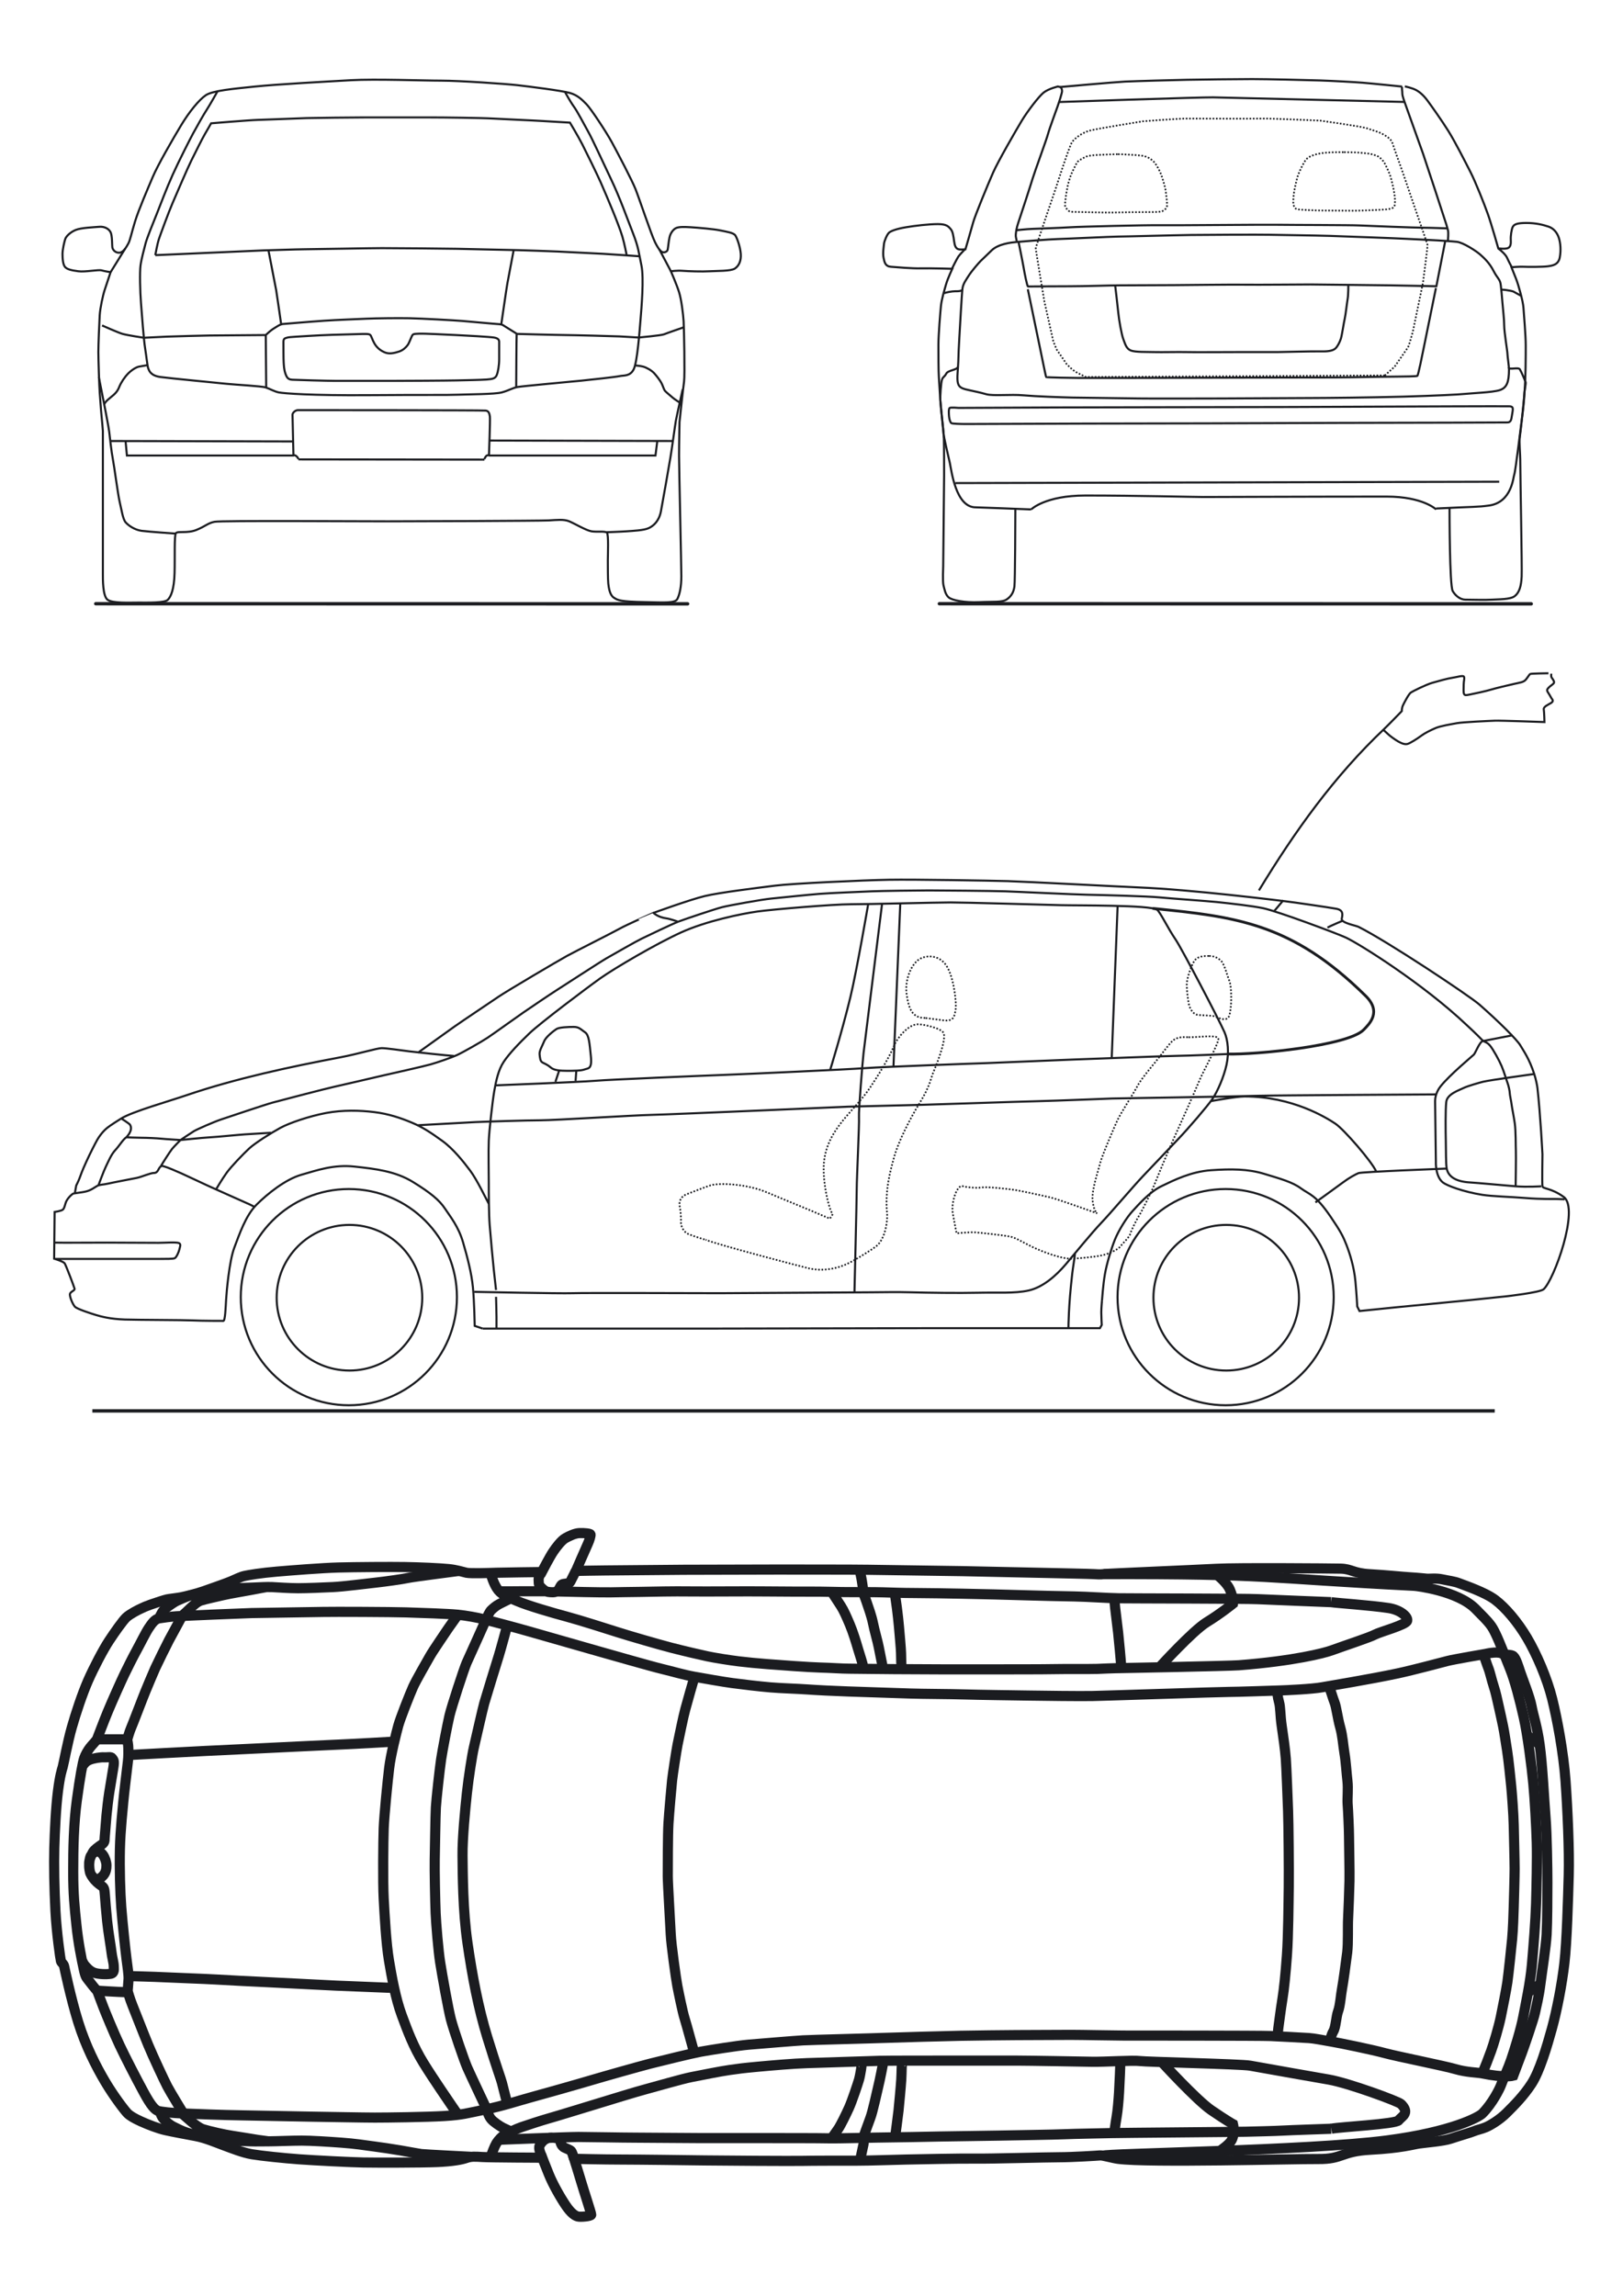 <?xml version="1.0" encoding="UTF-8" standalone="no"?>
<!-- Created with Inkscape (http://www.inkscape.org/) -->

<svg
   xmlns:dc="http://purl.org/dc/elements/1.1/"
   xmlns:cc="http://creativecommons.org/ns#"
   xmlns:rdf="http://www.w3.org/1999/02/22-rdf-syntax-ns#"
   xmlns:svg="http://www.w3.org/2000/svg"
   xmlns="http://www.w3.org/2000/svg"
   xmlns:sodipodi="http://sodipodi.sourceforge.net/DTD/sodipodi-0.dtd"
   xmlns:inkscape="http://www.inkscape.org/namespaces/inkscape"
   version="1.0"
   width="744.094"
   height="1052.362"
   viewBox="0 0 210 297"
   id="svg2"
   xml:space="preserve"
   sodipodi:version="0.32"
   inkscape:version="0.92.3 (2405546, 2018-03-11)"
   sodipodi:docname="11954377241335559206molumen_Skoda_Fabia_combi_1.svg"><sodipodi:namedview
   inkscape:window-height="1689"
   inkscape:window-width="3106"
   inkscape:pageshadow="2"
   inkscape:pageopacity="0.0"
   guidetolerance="10.0"
   gridtolerance="10.0"
   objecttolerance="10.0"
   borderopacity="1.0"
   bordercolor="#666666"
   pagecolor="#ffffff"
   id="base"
   inkscape:zoom="2"
   inkscape:cx="462.87363"
   inkscape:cy="139.23486"
   inkscape:window-x="94"
   inkscape:window-y="55"
   inkscape:current-layer="svg2"
   showgrid="false"
   inkscape:window-maximized="1" />
 <defs
   id="defs4">
  <style
   type="text/css"
   id="style6" />
 
   
   
   
  
    
    
   
     
     
     
     
     
     
    
     
     
     
     
    
    
    
    
    
    
    
   
    
    
    
    
   
  
  
  
 </defs>
 <path
   d="M 82.64,43.665 C 82.64,43.665 85.559,43.396 85.91,43.251 C 86.264,43.103 88.483,42.339 88.483,42.339 M 82.14,47.276 C 82.14,47.276 82.758,47.305 83.199,47.423 C 83.638,47.541 84.283,47.894 84.636,48.274 C 84.989,48.656 85.401,49.213 85.576,49.537 C 85.751,49.859 85.897,50.387 86.044,50.564 C 86.192,50.74 86.779,51.21 87.044,51.445 C 87.308,51.679 87.924,52.06 87.924,52.06 M 20.092,33.009 C 20.092,33.009 20.356,31.541 20.561,30.925 C 20.767,30.309 21.852,27.373 22.322,26.285 C 22.792,25.201 24.26,21.765 24.758,20.768 C 25.258,19.77 26.138,17.979 26.52,17.332 C 26.902,16.687 27.312,15.953 27.312,15.953 C 27.312,15.953 32.215,15.542 33.329,15.512 C 34.445,15.483 38.613,15.308 39.669,15.277 C 40.726,15.248 45.833,15.19 47.125,15.19 C 48.416,15.19 54.052,15.19 55.695,15.19 C 57.339,15.19 62.3,15.248 63.797,15.337 C 65.293,15.425 68.874,15.571 70.283,15.66 C 71.693,15.747 73.747,15.865 73.747,15.865 C 73.747,15.865 74.774,17.567 75.333,18.654 C 75.889,19.741 77.239,22.5 77.709,23.556 C 78.179,24.613 78.854,26.228 79.265,27.226 C 79.675,28.224 80.264,29.721 80.527,30.602 C 80.79,31.482 81.085,33.009 81.085,33.009 M 20.092,33.009 C 21.03,32.98 33.799,32.393 34.122,32.393 C 34.445,32.393 38.495,32.245 39.464,32.245 C 40.433,32.245 47.887,32.099 49.415,32.099 C 50.94,32.099 58.102,32.158 59.159,32.187 C 60.216,32.217 66.76,32.363 67.113,32.363 C 67.466,32.363 71.458,32.511 72.162,32.54 C 72.867,32.57 76.916,32.774 78.031,32.833 C 79.147,32.892 82.758,33.155 82.758,33.155 M 64.854,41.993 C 64.854,41.993 65.557,37.149 65.646,36.679 C 65.734,36.21 66.468,32.334 66.468,32.334 M 66.849,43.195 C 66.849,43.195 72.309,43.343 73.13,43.343 C 73.952,43.343 79.588,43.49 80.146,43.52 C 80.703,43.548 82.64,43.665 82.64,43.665 M 66.79,50.132 C 66.79,50.132 66.82,43.665 66.849,43.166 C 66.849,43.166 65.264,42.169 65.059,42.05 C 64.854,41.933 64.56,41.933 63.797,41.874 C 63.034,41.816 60.891,41.61 59.834,41.523 C 58.778,41.435 54.433,41.198 53.024,41.17 C 51.615,41.141 48.68,41.17 47.448,41.228 C 46.215,41.288 43.632,41.375 41.901,41.494 C 40.168,41.61 36.382,41.933 36.382,41.933 M 34.738,32.393 C 34.738,32.393 35.678,37.265 35.737,37.559 C 35.795,37.853 36.382,41.963 36.382,41.963 C 36.147,42.021 35.619,42.373 35.295,42.579 C 34.973,42.785 34.386,43.343 34.386,43.343 C 34.386,43.343 27.694,43.401 27.107,43.401 C 26.52,43.401 22.351,43.52 21.618,43.548 C 20.884,43.578 18.595,43.694 18.595,43.694 M 34.445,50.22 C 34.445,50.22 34.386,43.636 34.386,43.225 M 42.985,43.313 C 42.164,43.343 40.696,43.401 39.904,43.459 C 39.112,43.52 37.526,43.578 37.204,43.665 C 36.881,43.754 36.675,43.783 36.675,44.223 C 36.675,44.663 36.675,46.542 36.705,46.894 C 36.734,47.248 36.734,47.775 36.939,48.361 C 37.145,48.949 37.35,49.096 37.849,49.126 C 38.348,49.154 42.428,49.272 43.368,49.272 C 44.306,49.272 50.03,49.272 51.117,49.272 C 52.203,49.272 57.78,49.243 59.042,49.213 C 60.304,49.184 62.181,49.154 62.975,49.096 C 63.767,49.037 64.09,48.949 64.265,48.538 C 64.442,48.127 64.589,47.248 64.589,46.483 C 64.589,45.72 64.589,44.458 64.589,44.223 C 64.589,43.987 64.471,43.754 63.914,43.665 C 63.356,43.578 60.304,43.401 58.983,43.343 C 57.662,43.284 54.962,43.138 54.229,43.166 C 53.494,43.195 53.435,43.195 53.289,43.49 C 53.142,43.783 52.937,44.399 52.731,44.663 C 52.525,44.928 52.172,45.308 51.615,45.485 C 51.058,45.661 50.413,45.838 49.825,45.603 C 49.238,45.367 48.769,44.986 48.446,44.429 C 48.123,43.871 48.064,43.459 47.887,43.313 C 47.712,43.166 47.213,43.195 46.157,43.225 C 45.099,43.254 43.808,43.284 42.985,43.313 L 42.985,43.313 z M 28.163,11.784 C 28.163,11.784 27.107,13.663 26.754,14.192 C 26.402,14.721 25.404,16.482 24.994,17.245 C 24.582,18.007 23.173,20.768 22.351,22.587 C 21.53,24.408 20.767,26.463 20.298,27.637 C 19.827,28.812 19.006,30.807 18.829,31.511 C 18.653,32.217 18.302,33.449 18.184,34.329 C 18.066,35.21 18.126,37.735 18.242,39.204 C 18.36,40.671 18.595,43.958 18.771,45.015 C 18.946,46.072 19.064,47.364 19.182,47.657 C 19.299,47.951 19.475,48.597 20.767,48.773 C 22.058,48.949 28.222,49.537 29.337,49.654 C 30.453,49.771 33.857,49.947 34.386,50.124 C 34.914,50.3 35.501,50.652 36.088,50.769 C 36.675,50.888 40.315,51.181 47.77,51.121 C 55.226,51.062 57.75,51.121 59.217,51.062 C 60.686,51.004 64.031,51.004 64.912,50.769 C 65.792,50.534 66.322,50.184 66.967,50.065 C 67.613,49.947 74.069,49.361 75.243,49.243 C 76.417,49.126 79.647,48.773 80.175,48.656 C 80.703,48.538 81.525,48.714 81.995,47.775 C 82.464,46.835 82.758,42.785 82.875,41.375 C 82.993,39.967 83.345,35.974 82.993,34.329 C 82.64,32.686 82.64,32.04 81.877,30.103 C 81.114,28.166 80.234,25.64 79.059,23.175 C 77.886,20.709 76.712,18.127 76.125,17.068 C 75.537,16.012 74.715,14.426 74.246,13.781 C 73.776,13.135 73.072,11.843 73.072,11.843 M 13.21,42.103 C 13.21,42.103 15.239,43.01 15.826,43.185 C 16.413,43.362 18.595,43.694 18.595,43.694 M 12.783,48.773 C 12.783,48.773 13.605,52.882 13.663,53.236 C 13.722,53.587 14.075,55.349 14.133,55.876 C 14.192,56.406 14.427,58.519 14.603,59.4 C 14.779,60.28 15.248,63.921 15.483,64.919 C 15.719,65.917 15.895,67.15 16.247,67.56 C 16.599,67.972 17.42,68.559 18.36,68.676 C 19.299,68.794 22.704,69.029 22.704,69.029"
   style="fill:none;fill-rule:nonzero;stroke:#1b1c20;stroke-width:0.268"
   id="_154960648" /><path
   d="M 13.487,52.297 C 13.605,52.06 13.722,51.885 14.309,51.416 C 14.897,50.946 15.19,50.652 15.425,50.065 C 15.659,49.478 16.129,48.773 16.599,48.303 C 17.068,47.834 17.655,47.482 18.008,47.423 C 18.36,47.364 19.006,47.248 19.006,47.248 M 62.681,59.458 C 61.977,59.458 39.493,59.43 38.613,59.43 M 63.268,58.871 C 63.268,58.871 63.444,54.233 63.387,53.882 C 63.326,53.529 63.268,53.177 62.857,53.118 C 62.447,53.059 38.906,53.059 38.554,53.059 C 38.201,53.059 37.849,53.411 37.849,53.647 C 37.849,53.882 37.967,58.871 37.967,58.871 M 85.047,57.051 L 84.812,58.931 L 63.326,58.931 C 63.326,58.931 63.092,58.813 62.916,58.989 C 62.74,59.165 62.681,59.4 62.681,59.4 M 16.247,57.051 L 16.423,58.931 L 37.967,58.931 C 37.967,58.931 38.084,58.813 38.319,58.989 C 38.554,59.165 38.613,59.4 38.613,59.4 M 63.356,56.992 L 87.014,57.051 M 14.251,57.051 L 37.908,57.11 M 78.473,68.853 C 78.473,68.853 80.234,68.794 81.056,68.735 C 81.877,68.676 83.286,68.619 83.932,68.324 C 84.577,68.03 85.281,67.384 85.517,66.152 C 85.751,64.919 86.514,60.575 86.749,59.165 C 86.985,57.756 87.337,55.056 87.454,54.409 C 87.572,53.764 88.217,50.888 88.335,50.358 M 13.311,55.76 C 13.311,55.76 13.311,73.668 13.311,74.254 C 13.311,74.842 13.277,77.122 13.923,77.592 C 14.569,78.061 16.658,77.953 17.89,77.953 C 19.123,77.953 21.295,78.012 21.706,77.6 C 22.118,77.19 22.528,76.25 22.587,74.137 C 22.645,72.024 22.528,69.264 22.763,68.97 C 22.997,68.676 24.231,69.029 25.404,68.559 C 26.578,68.089 26.872,67.679 27.752,67.502 C 28.633,67.326 46.655,67.444 50.177,67.444 C 53.699,67.444 69.844,67.384 70.958,67.326 C 72.074,67.268 72.954,67.15 73.659,67.444 C 74.362,67.737 75.832,68.619 76.535,68.735 C 77.239,68.853 78.297,68.676 78.531,68.911 C 78.766,69.146 78.649,71.787 78.649,72.493 C 78.649,73.198 78.649,74.958 78.706,75.488 C 78.766,76.015 78.883,76.955 79.412,77.308 C 79.941,77.659 80.232,77.834 83.462,77.893 C 86.021,77.942 87.358,78.061 87.651,77.475 C 87.944,76.889 88.159,75.899 88.159,74.548 C 88.159,73.198 87.864,60.633 87.864,58.989 C 87.864,57.345 87.924,54.586 87.924,54.586 C 87.924,54.586 88.394,50.124 88.51,49.361 C 88.628,48.597 88.51,42.491 88.452,41.552 C 88.394,40.613 88.159,38.733 87.864,37.794 C 87.572,36.854 86.809,35.093 86.809,35.093 C 86.809,35.093 87.572,34.975 88.335,35.034 C 89.099,35.093 90.858,35.152 91.797,35.093 C 92.739,35.034 94.557,35.093 95.086,34.741 C 95.613,34.389 95.907,33.744 95.849,32.863 C 95.79,31.981 95.379,30.807 95.144,30.455 C 94.909,30.103 94.029,29.984 93.207,29.81 C 92.385,29.634 90.33,29.457 89.392,29.398 C 88.452,29.34 87.807,29.34 87.454,29.514 C 87.102,29.691 86.749,30.161 86.633,30.689 C 86.514,31.218 86.456,31.981 86.397,32.275 C 86.34,32.57 85.987,32.686 85.751,32.627 C 85.517,32.57 85.224,32.275 84.754,31.335 C 84.283,30.396 82.7,25.64 82.229,24.467 C 81.761,23.292 79.941,19.828 79.177,18.42 C 78.413,17.01 76.417,14.016 75.889,13.487 C 75.362,12.958 74.774,12.313 73.719,12.019 C 72.661,11.726 68.494,11.197 66.967,11.022 C 65.44,10.846 59.453,10.434 57.104,10.434 C 54.756,10.434 48.592,10.199 45.423,10.376 C 42.252,10.553 35.795,10.904 32.977,11.197 C 30.159,11.491 27.518,11.726 26.636,12.313 C 25.757,12.901 24.465,14.486 23.409,16.247 C 22.351,18.007 20.414,21.355 19.769,22.881 C 19.123,24.408 17.949,27.108 17.479,28.635 C 17.01,30.161 16.834,31.102 16.599,31.511 C 16.364,31.924 16.012,32.627 15.483,32.686 C 14.954,32.745 14.603,32.334 14.544,32.04 C 14.485,31.747 14.544,30.514 14.309,30.043 C 14.075,29.575 13.487,29.28 12.842,29.34 C 12.196,29.398 10.494,29.457 9.789,29.75 C 9.084,30.043 8.557,30.573 8.439,30.925 C 8.322,31.277 8.087,32.275 8.087,32.863 C 8.087,33.449 8.145,34.271 8.439,34.565 C 8.733,34.86 9.26,34.975 10.141,35.093 C 11.022,35.21 12.725,34.86 13.135,34.975 C 13.547,35.093 14.309,35.21 14.309,35.21 C 14.309,35.21 13.781,36.795 13.547,37.5 C 13.311,38.205 12.959,39.85 12.901,40.788 C 12.842,41.727 12.725,44.604 12.725,45.544 C 12.725,46.483 12.842,50.124 12.901,50.769 C 12.959,51.416 13.077,53.294 13.135,53.764 C 13.194,54.233 13.311,55.76 13.311,55.76 L 13.311,55.76 z "
   style="fill:none;fill-rule:nonzero;stroke:#1b1c20;stroke-width:0.268"
   id="_154960672" /><line
   id="_154959048"
   class="fil0 str2"
   x1="12.388"
   y1="78.101"
   x2="88.974"
   y2="78.116"
   style="fill:none;fill-rule:nonzero;stroke:#1b1c20;stroke-width:0.435;stroke-linecap:round" /><path
   d="M 86.809,35.093 L 85.323,32.289 M 14.309,35.21 L 16.196,32.168"
   style="fill:none;fill-rule:nonzero;stroke:#1b1c20;stroke-width:0.268"
   id="_155135408" /><path
   d="M 179.19,48.562 L 140.533,48.777 C 140.533,48.777 139.417,48.278 139.035,48.013 C 138.654,47.75 138.272,47.368 138.037,47.133 L 136.746,45.254 C 136.746,45.254 136.453,44.608 136.277,44.109 L 135.132,39.001 C 135.132,39.001 134.016,32.366 134.016,32.131 C 134.016,31.897 136.629,24.293 136.629,24.293 C 136.629,24.293 138.39,18.774 138.742,18.335 C 139.094,17.893 140.003,17.16 141.002,16.896 C 141.999,16.632 147.87,15.692 147.87,15.692 C 147.87,15.692 152.361,15.339 153.506,15.339 C 154.651,15.339 162.193,15.369 163.309,15.339 C 164.424,15.31 170.824,15.604 170.824,15.604 C 170.824,15.604 176.048,16.338 176.782,16.574 C 177.515,16.807 178.425,17.072 178.895,17.336 C 179.364,17.6 179.952,17.922 180.157,18.481 C 180.363,19.038 180.744,20.243 180.979,20.83 C 181.213,21.417 182.917,26.437 182.917,26.437 C 182.917,26.437 184.678,31.515 184.706,31.691 C 184.737,31.867 184.12,36.564 184.12,36.564 C 184.12,36.564 182.945,42.23 182.858,42.67 C 182.768,43.11 182.3,44.724 182.183,44.93 L 180.443,47.448 L 179.19,48.562 z "
   style="fill:none;fill-rule:nonzero;stroke:#1b1c20;stroke-width:0.218;stroke-dasharray:0.217, 0.217"
   id="_155182072"
   sodipodi:nodetypes="ccsccccscsscssccssccsccccc" /><path
   style="fill:none;fill-rule:nonzero;stroke:#1b1c20;stroke-width:0.218;stroke-dasharray:0.217, 0.217"
   d="M 144.612,19.948 C 144.113,19.948 142.821,20.008 142.146,20.037 C 141.471,20.067 140.796,20.125 140.444,20.301 C 140.091,20.477 139.563,20.77 139.416,20.947 C 139.269,21.123 138.918,21.915 138.741,22.238 C 138.565,22.562 138.243,23.588 138.154,24.028 C 138.066,24.47 137.861,25.556 137.861,25.849 C 137.861,26.143 137.685,26.554 137.92,26.876 C 138.154,27.2 138.271,27.406 138.799,27.406 C 139.329,27.406 143.056,27.522 143.995,27.493 C 144.935,27.463 147.693,27.435 148.487,27.435 C 149.278,27.435 150.13,27.435 150.394,27.317 C 150.659,27.2 151.01,26.936 151.01,26.554 C 151.01,26.172 150.922,25.35 150.835,24.734 C 150.746,24.118 150.364,22.797 150.071,22.18 C 149.778,21.562 149.454,21.035 149.102,20.742 C 148.75,20.447 148.34,20.213 147.634,20.125 C 146.93,20.037 145.11,19.948 144.612,19.948 L 144.612,19.948 z "
   id="path1895" /><path
   style="fill:none;fill-rule:nonzero;stroke:#1b1c20;stroke-width:0.218;stroke-dasharray:0.217, 0.217"
   d="M 173.847,19.685 C 173.142,19.685 171.762,19.685 170.91,19.831 C 170.059,19.978 169.326,20.241 169.004,20.624 C 168.681,21.006 168.093,22.238 167.946,22.679 C 167.8,23.12 167.536,24.264 167.447,24.792 C 167.361,25.321 167.3,26.29 167.361,26.465 C 167.418,26.641 167.506,27.023 167.888,27.082 C 168.27,27.14 170.206,27.23 171.029,27.23 C 171.849,27.23 174.433,27.259 175.167,27.259 C 175.902,27.259 178.983,27.14 179.423,27.082 C 179.863,27.023 180.392,26.966 180.452,26.584 C 180.509,26.201 180.538,25.878 180.422,25.087 C 180.304,24.294 180.04,23.237 179.892,22.767 C 179.747,22.297 179.277,21.329 179.13,21.064 C 178.983,20.801 178.631,20.447 178.367,20.27 C 178.102,20.096 177.368,19.89 177.017,19.861 C 176.663,19.831 175.754,19.714 175.255,19.714 C 174.757,19.714 174.551,19.685 173.847,19.685 L 173.847,19.685 z "
   id="_155168792" /><path
   d="M 174.463,36.857 C 174.463,36.857 174.463,38.15 174.375,38.649 C 174.287,39.147 174.11,40.733 173.994,41.232 C 173.875,41.73 173.642,43.346 173.495,43.816 C 173.348,44.283 173.055,44.813 172.82,45.048 C 172.585,45.283 172.114,45.489 171,45.458 C 169.884,45.428 165.951,45.547 165.218,45.547 C 164.484,45.547 161.05,45.547 159.905,45.547 C 158.76,45.547 154.68,45.576 153.564,45.547 C 152.449,45.518 150.307,45.576 149.368,45.547 C 148.428,45.518 146.901,45.576 146.315,45.342 C 145.727,45.106 145.581,44.491 145.345,43.873 C 145.112,43.257 144.789,41.408 144.7,40.498 C 144.612,39.588 144.29,36.916 144.29,36.916 M 137.032,13.197 C 137.032,13.197 155.469,12.565 156.966,12.594 C 158.463,12.624 181.735,13.189 181.735,13.189"
   style="fill:none;fill-rule:nonzero;stroke:#1b1c20;stroke-width:0.268"
   id="_155168816" /><path
   d="M 193.836,32.131 C 194.188,32.366 194.833,32.953 195.008,33.365 C 195.185,33.776 195.596,34.539 195.596,34.539 M 194.274,37.475 C 194.274,37.475 194.598,37.475 194.95,37.532 C 195.303,37.592 195.713,37.65 195.86,37.739 C 196.007,37.827 196.811,38.27 196.811,38.27 M 131.375,65.854 C 131.375,66.881 131.344,75.197 131.258,75.871 C 131.168,76.547 130.875,77.135 130.259,77.546 C 129.643,77.955 128.586,77.81 126.707,77.898 C 124.829,77.985 123.186,77.662 122.745,77.28 C 122.305,76.9 122.188,76.165 122.071,75.696 C 121.953,75.226 122.041,73.259 122.041,73.259 C 122.041,73.259 122.157,62.163 122.157,61.517 C 122.157,60.87 122.157,57.613 122.129,56.732 C 122.099,55.851 121.834,53.62 121.747,52.768 C 121.658,51.918 121.542,49.628 121.482,48.806 C 121.424,47.984 121.424,45.87 121.424,44.608 C 121.424,43.346 121.658,40.469 121.747,39.588 C 121.834,38.707 122.217,37.446 122.423,36.741 C 122.628,36.036 123.215,34.774 123.215,34.774 C 123.215,34.774 120.28,34.685 119.164,34.716 C 118.049,34.744 115.965,34.567 115.26,34.51 C 114.556,34.45 114.439,33.951 114.321,33.335 C 114.204,32.719 114.351,31.897 114.38,31.544 C 114.409,31.193 114.79,30.281 115.055,30.078 C 115.319,29.871 115.994,29.606 117.198,29.403 C 118.401,29.196 120.191,28.991 121.366,28.991 C 122.54,28.991 122.745,29.343 123.008,29.636 C 123.274,29.93 123.362,30.517 123.45,31.193 C 123.538,31.867 123.684,32.101 123.949,32.22 C 124.213,32.337 124.917,32.249 124.917,32.249 C 124.917,32.249 125.68,29.665 125.915,28.785 C 126.15,27.904 127.852,23.795 128.498,22.326 C 129.144,20.858 131.491,16.807 132.197,15.633 C 132.901,14.459 134.369,12.521 135.014,11.993 C 135.66,11.466 136.952,11.171 136.952,11.171 M 185.822,65.905 C 185.822,65.905 184.12,64.242 179.41,64.242 C 169.891,64.242 157.105,64.296 155.678,64.296 C 154.429,64.296 147.148,64.102 140.439,64.102 C 135.224,64.102 133.421,65.905 133.421,65.905 M 181.772,11.171 C 181.772,11.171 182.711,11.376 183.21,11.641 C 183.708,11.905 184.206,12.345 184.706,13.02 C 185.206,13.695 186.526,15.545 187.407,16.954 C 188.287,18.364 189.58,20.918 190.255,22.238 C 190.93,23.559 192.045,26.377 192.515,27.699 C 192.985,29.021 193.865,32.131 193.865,32.131 C 193.865,32.131 194.715,32.249 195.097,32.101 C 195.479,31.956 195.508,31.485 195.479,31.016 C 195.45,30.546 195.567,29.665 195.742,29.343 C 195.919,29.021 196.3,28.843 197.504,28.843 C 198.707,28.843 199.647,29.078 200.351,29.313 C 201.056,29.548 201.495,30.136 201.702,30.781 C 201.907,31.426 201.995,32.366 201.819,33.306 C 201.642,34.246 200.908,34.362 200.263,34.45 C 199.617,34.539 197.68,34.539 197.181,34.51 C 196.682,34.481 195.567,34.567 195.567,34.567 C 195.567,34.567 195.919,35.438 196.184,36.124 C 196.477,36.886 197.063,38.942 197.122,39.822 C 197.181,40.704 197.416,43.405 197.416,44.696 C 197.416,45.988 197.416,48.982 197.24,50.979 C 197.063,52.974 196.771,55.675 196.653,56.497 C 196.535,57.318 196.712,58.376 196.712,60.02 C 196.712,61.663 196.946,73.347 196.888,74.58 C 196.829,75.813 196.595,76.634 196.007,77.106 C 195.421,77.575 193.894,77.516 193.072,77.575 C 192.25,77.633 190.197,77.575 189.608,77.575 C 189.022,77.575 188.376,77.164 187.965,76.46 C 187.554,75.755 187.554,66.185 187.554,65.657 M 187.348,31.133 C 187.377,30.899 187.407,30.136 187.377,29.93 C 187.348,29.724 187.232,29.372 187.143,29.049 C 187.055,28.727 184.355,20.536 184.12,19.861 C 183.885,19.185 182.153,14.372 181.947,13.784 C 181.743,13.197 181.448,12.464 181.448,12.111 C 181.448,11.759 181.361,11.348 181.418,11.2 M 131.491,29.783 C 131.491,29.783 132.812,29.636 133.664,29.606 C 134.515,29.577 137.039,29.489 138.449,29.403 C 139.857,29.313 148.252,29.107 150.101,29.137 C 151.95,29.166 163.193,29.049 165.276,29.078 C 167.36,29.107 174.698,29.107 175.9,29.166 C 177.105,29.226 183.181,29.46 184.12,29.46 C 185.058,29.46 187.29,29.548 187.29,29.548 M 131.551,31.193 C 131.521,30.899 131.404,30.663 131.433,30.341 C 131.463,30.017 131.521,29.489 131.756,28.814 C 131.991,28.139 133.37,23.912 133.605,23.119 C 133.839,22.326 135.425,18.011 135.601,17.336 C 135.777,16.661 136.599,14.459 136.834,13.784 C 137.069,13.109 137.421,12.023 137.421,11.789 C 137.421,11.553 137.333,11.318 137.157,11.259 C 136.981,11.2 136.892,11.2 136.892,11.2 M 186.997,31.193 L 185.851,37.034 C 185.851,37.034 180.656,36.916 179.894,36.916 C 179.129,36.916 170.765,36.8 169.562,36.8 C 168.357,36.8 162.604,36.857 161.078,36.829 C 159.552,36.8 152.684,36.886 151.862,36.886 C 151.04,36.886 146.315,36.916 144.935,36.916 C 143.556,36.916 140.386,37.034 138.419,37.034 C 136.452,37.034 133.135,37.063 133.019,37.063 C 132.901,37.063 132.578,35.391 132.431,34.539 C 132.284,33.687 131.786,31.281 131.786,31.281 M 132.988,37.417 C 132.988,37.417 134.485,44.666 134.603,45.195 C 134.721,45.724 135.307,48.718 135.366,48.777 C 135.425,48.836 138.888,48.893 139.505,48.893 C 140.122,48.893 145.64,48.893 146.462,48.893 C 147.283,48.893 155.473,48.864 156.587,48.864 C 157.702,48.864 166.098,48.836 167.125,48.836 C 168.153,48.836 173.553,48.836 174.875,48.806 C 176.195,48.777 180.098,48.718 180.862,48.718 C 181.624,48.718 183.268,48.688 183.386,48.629 C 183.504,48.571 184.031,45.93 184.238,44.901 C 184.443,43.873 185.793,37.269 185.793,37.269"
   style="fill:none;fill-rule:nonzero;stroke:#1b1c20;stroke-width:0.268"
   id="_155168928" /><path
   d="M 122.89,52.77 C 122.714,52.858 122.772,53.622 122.802,53.915 C 122.831,54.208 122.949,54.648 123.095,54.738 C 123.242,54.825 124.299,54.854 125.003,54.854 C 125.707,54.854 140.56,54.796 140.56,54.796 L 156.146,54.767 L 173.521,54.708 L 187.552,54.677 C 187.552,54.677 194.861,54.648 195.008,54.648 C 195.155,54.648 195.477,54.648 195.565,54.121 C 195.653,53.593 195.743,53.151 195.743,52.947 C 195.743,52.741 195.681,52.594 195.36,52.564 C 195.038,52.535 181.388,52.594 181.388,52.594 L 167.006,52.653 L 149.893,52.683 L 136.774,52.711 L 124.035,52.77 C 124.035,52.77 123.066,52.683 122.89,52.77 L 122.89,52.77 z M 185.821,65.786 C 191.09,65.517 191.091,65.61 192.635,65.404 C 195.64,65.003 195.794,61.693 195.941,61.341 C 196.088,60.988 196.825,54.794 196.942,54.002 C 197.06,53.209 197.239,51.39 197.239,50.979 C 197.239,50.568 197.464,49.578 197.404,49.432 C 197.347,49.285 196.857,48.101 196.652,47.778 C 196.448,47.455 195.274,47.895 195.184,47.543 M 193.987,62.319 L 123.617,62.494 M 133.42,65.905 C 133.42,65.905 126.604,65.631 126.233,65.631 C 123.651,65.631 123.105,60.832 122.9,59.893 C 122.693,58.953 122.151,56.71 122.093,56.151 C 122.034,55.595 121.695,52.181 121.667,51.772 C 121.637,51.36 121.751,49.424 121.898,49.07 C 122.044,48.719 122.205,48.766 122.442,48.327 C 122.676,47.885 123.879,47.865 123.937,47.452 M 124.124,43.785 C 124.183,42.758 124.447,37.974 124.535,37.327 C 124.623,36.682 125.004,36.2 125.356,35.643 C 125.709,35.084 126.584,34.061 126.907,33.739 C 127.23,33.415 127.596,33.102 128.285,32.413 C 129.148,31.55 130.845,31.368 131.491,31.309 C 132.136,31.251 135.717,30.956 136.833,30.927 C 137.949,30.899 143.877,30.605 144.67,30.605 C 145.463,30.605 151.89,30.429 154.033,30.399 C 156.176,30.371 162.926,30.341 164.276,30.371 C 165.628,30.399 170.205,30.458 172.084,30.517 C 173.964,30.576 181.067,30.84 182.006,30.899 C 182.944,30.956 185.264,31.046 186.056,31.104 C 186.848,31.164 187.67,31.193 188.492,31.281 C 189.314,31.368 191.005,32.468 191.532,32.937 C 192.06,33.407 192.719,34.012 193.247,35.041 C 193.776,36.068 194.098,36.095 194.187,36.886 C 194.274,37.679 194.303,37.945 194.392,39.059 C 194.48,40.175 194.627,41.261 194.627,42.112 C 194.627,42.964 195.048,45.449 195.048,45.772 C 195.048,46.095 195.248,47.334 195.248,47.792 C 195.248,49.471 194.947,50.18 194.037,50.473 C 193.128,50.766 190.367,50.87 189.545,50.958 C 188.724,51.046 185.587,51.196 181.537,51.314 C 177.485,51.432 171.057,51.489 169.883,51.489 C 168.709,51.489 159.463,51.549 158.025,51.549 C 156.587,51.549 148.838,51.578 147.37,51.549 C 145.902,51.519 140.149,51.461 138.741,51.432 C 137.332,51.402 134.015,51.284 132.401,51.139 C 130.787,50.991 128.509,51.249 127.617,51 C 124.303,50.073 123.751,50.698 123.902,48.269 C 123.926,47.878 124.006,46.78 124.006,46.399 C 124.006,46.017 124.065,44.813 124.124,43.785 L 124.124,43.785 z M 122.147,37.943 C 122.352,37.825 123.185,37.679 123.566,37.679 C 123.948,37.679 124.332,37.679 124.45,37.532 M 124.858,32.249 C 124.858,32.249 124.212,32.895 124.006,33.189 C 123.8,33.482 123.155,34.803 123.155,34.803 M 137.156,11.259 C 137.156,11.259 144.318,10.613 145.58,10.554 C 146.842,10.496 152.038,10.349 153.622,10.321 C 155.207,10.291 160.138,10.231 162.017,10.231 C 163.895,10.231 169.002,10.349 170.764,10.408 C 172.525,10.467 175.195,10.613 176.312,10.701 C 177.427,10.79 181.417,11.2 181.417,11.2"
   style="fill:none;fill-rule:nonzero;stroke:#1b1c20;stroke-width:0.268"
   id="_155135192" /><line
   id="_155273944"
   class="fil0 str2"
   x1="121.543"
   y1="78.101"
   x2="198.129"
   y2="78.116"
   style="fill:none;fill-rule:nonzero;stroke:#1b1c20;stroke-width:0.435;stroke-linecap:round" /><path
   d="M 19.464,207.586 C 20.202,207.321 21.322,206.966 21.588,206.908 C 21.852,206.849 22.913,206.731 23.385,206.643 C 23.857,206.555 25.448,206.171 26.361,205.846 C 27.275,205.522 29.31,204.815 29.928,204.549 C 30.548,204.284 31.108,203.989 31.638,203.872 C 32.169,203.754 33.73,203.489 35.823,203.312 C 37.916,203.135 41.66,202.84 43.782,202.781 C 45.904,202.723 50.62,202.692 52.418,202.723 C 54.215,202.752 56.987,202.87 58.077,202.987 C 59.167,203.105 59.817,203.34 60.346,203.459 C 60.878,203.577 63.412,203.489 64.237,203.459 C 65.064,203.429 70.103,203.37 70.103,203.37 C 70.103,203.37 71.135,201.396 71.549,200.775 C 71.961,200.157 72.638,199.273 73.168,198.977 C 73.699,198.684 74.378,198.358 74.966,198.329 C 75.555,198.3 76.382,198.388 76.411,198.507 C 76.44,198.625 76.292,199.214 76.059,199.715 C 75.822,200.216 74.524,203.222 74.524,203.222 C 74.524,203.222 77.678,203.163 78.327,203.163 C 78.976,203.163 88.466,203.076 88.466,203.076 C 88.466,203.076 99.727,203.046 100.464,203.046 C 101.2,203.046 111.162,203.046 112.311,203.076 C 113.461,203.105 123.218,203.222 124.486,203.252 C 125.753,203.281 134.33,203.459 135.569,203.489 C 136.805,203.518 141.17,203.606 141.522,203.636 C 141.876,203.665 142.437,203.696 142.789,203.636 C 143.143,203.577 154.674,203.096 157.385,202.95 C 160.098,202.801 172.051,202.899 173.466,202.928 C 174.88,202.958 175.101,203.529 177.224,203.647 C 179.346,203.764 181.465,203.994 182.495,204.053 C 183.527,204.112 184.263,204.2 184.617,204.23 C 184.97,204.259 185.797,204.138 186.621,204.315 C 187.446,204.492 188.213,204.58 188.802,204.815 C 189.392,205.051 192.133,205.964 193.46,206.966 C 194.787,207.969 196.348,209.797 197.588,211.891 C 198.825,213.983 200.178,217.137 200.827,219.732 C 201.475,222.326 202.302,226.717 202.565,230.403 C 202.831,234.089 203.066,239.482 202.978,242.578 C 202.889,245.673 202.742,251.157 202.418,253.957 C 202.093,256.758 201.443,260.089 200.796,262.447 C 200.145,264.806 199.205,267.96 198.173,269.551 C 197.141,271.145 195.901,272.373 194.958,273.317 C 194.016,274.259 192.813,274.959 192.251,275.194 C 191.691,275.431 191.072,275.548 190.748,275.695 C 190.424,275.844 188.663,276.35 187.718,276.674 C 186.775,276.998 184.406,277.182 183.611,277.3 C 182.815,277.418 181.301,277.891 177.381,278.098 C 173.46,278.304 173.803,279.334 170.561,279.304 C 167.318,279.275 148.719,279.805 144.677,279.28 C 143.954,279.186 142.701,278.809 142.347,278.838 C 141.994,278.868 138.752,279.073 137.101,279.073 C 135.452,279.073 128.082,279.28 126.194,279.251 C 124.308,279.221 118.797,279.34 117.235,279.37 C 115.671,279.398 112.666,279.517 110.781,279.517 C 108.894,279.517 104.944,279.517 103.853,279.545 C 102.762,279.574 93.212,279.517 91.237,279.486 C 89.261,279.457 82.395,279.37 80.303,279.37 C 78.209,279.37 74.288,279.28 74.288,279.28 C 74.288,279.28 74.966,281.431 75.203,282.258 C 75.439,283.083 76.5,286.297 76.5,286.503 C 76.5,286.71 75.115,286.828 74.76,286.738 C 74.408,286.65 73.907,286.326 73.258,285.384 C 72.609,284.44 71.577,282.671 71.017,281.285 C 70.457,279.899 70.164,279.133 70.164,279.133 C 70.164,279.133 63.352,279.104 62.41,279.045 C 61.468,278.986 60.966,278.956 60.376,279.163 C 59.787,279.37 58.638,279.606 56.545,279.694 C 54.452,279.782 48.644,279.782 47.023,279.752 C 45.403,279.723 40.717,279.486 38.711,279.34 C 36.707,279.192 33.848,278.897 32.611,278.691 C 31.373,278.484 29.869,277.867 28.898,277.513 C 27.924,277.158 26.568,276.568 25.3,276.333 C 24.033,276.096 22.293,275.772 21.38,275.566 C 20.467,275.36 19.171,274.859 18.256,274.446 C 17.342,274.033 16.812,273.708 16.488,273.385 C 16.165,273.06 14.749,271.232 13.598,269.288 C 12.447,267.341 11.094,264.717 10.12,261.592 C 9.148,258.469 8.352,254.606 8.293,254.34 C 8.235,254.075 7.94,253.898 7.881,253.691 C 7.821,253.487 7.321,250.036 7.173,247.206 C 7.026,244.377 6.967,241.223 7.026,239.07 C 7.085,236.918 7.232,233.823 7.498,231.73 C 7.764,229.637 7.998,228.988 8.117,228.575 C 8.235,228.162 8.764,225.303 9.296,223.447 C 9.827,221.589 10.652,219.113 11.388,217.433 C 12.126,215.752 13.362,213.394 14.1,212.273 C 14.837,211.152 15.898,209.65 16.34,209.237 C 16.781,208.824 17.843,208.265 18.316,208.058 C 18.787,207.851 18.728,207.851 19.464,207.586 L 19.464,207.586 z M 103.912,263.951 C 102.88,264.01 98.223,264.393 96.838,264.512 C 95.453,264.63 91.768,265.218 90.648,265.425 C 89.529,265.632 85.668,266.574 84.165,266.957 C 82.66,267.341 77.973,268.668 76.292,269.169 C 74.613,269.671 70.014,270.968 68.6,271.351 C 67.186,271.733 65.064,272.441 62.734,272.912 C 60.406,273.385 59.875,273.591 57.517,273.739 C 55.158,273.885 50.001,273.945 48.497,273.945 C 46.994,273.945 42.632,273.857 40.48,273.827 C 38.329,273.797 33.229,273.68 31.108,273.649 C 28.986,273.621 25.094,273.473 23.71,273.414 C 22.325,273.355 20.761,273.207 20.407,273.06 C 20.054,272.912 19.582,272.5 18.581,270.642 C 17.578,268.786 16.252,266.22 15.486,264.6 C 14.719,262.978 13.658,260.383 13.393,259.706 C 13.127,259.028 12.655,257.73 12.598,257.613 C 12.538,257.495 12.155,257.111 11.653,256.435 C 11.152,255.756 11.094,255.903 10.828,254.695 C 10.563,253.487 10.12,251.305 9.886,249.004 C 9.649,246.706 9.472,245.054 9.472,242.107 C 9.472,239.158 9.531,235.916 9.944,232.879 C 10.357,229.842 10.71,227.958 10.888,227.456 C 11.064,226.955 11.358,226.454 11.653,226.07 C 11.949,225.686 12.447,225.215 12.567,224.95 C 12.685,224.684 13.362,222.827 13.953,221.412 C 14.542,219.996 15.692,217.433 16.104,216.578 C 16.517,215.722 17.196,214.366 17.667,213.511 C 18.139,212.656 18.875,211.152 19.259,210.593 C 19.643,210.032 20.025,209.443 20.614,209.355 C 21.203,209.265 21.971,209.148 22.854,209.089 C 23.739,209.03 31.343,208.707 32.552,208.676 C 33.76,208.646 40.51,208.559 41.837,208.529 C 43.163,208.5 50.648,208.529 52.535,208.589 C 54.422,208.646 57.96,208.766 59.167,208.884 C 60.376,209.001 61.762,209.265 62.587,209.473 C 63.412,209.679 66.861,210.593 68.395,211.035 C 69.927,211.477 75.587,213.099 77.266,213.571 C 78.946,214.042 84.165,215.545 85.638,215.899 C 87.111,216.253 88.466,216.665 89.792,216.903 C 91.119,217.137 93.419,217.551 94.716,217.727 C 96.013,217.903 98.283,218.169 99.667,218.287 C 101.053,218.406 103.204,218.464 104.413,218.553 C 105.621,218.641 107.951,218.759 109.719,218.817 C 111.488,218.876 116.115,219.024 117.766,219.084 C 119.417,219.142 122.955,219.142 124.75,219.202 C 126.548,219.26 131.177,219.319 133.034,219.348 C 134.89,219.378 139.783,219.437 141.346,219.407 C 142.907,219.378 157.789,218.878 158.938,218.878 C 160.087,218.878 164.447,218.721 165.538,218.69 C 166.31,218.67 169.808,218.512 171.062,218.277 C 172.003,218.101 177.286,217.242 180.881,216.473 C 182.784,216.067 186.505,215.075 187.299,214.87 C 188.095,214.663 192.203,213.961 192.203,213.961 C 192.203,213.961 193.666,213.6 194.286,213.895 C 194.904,214.19 195.507,213.973 195.831,214.269 C 196.157,214.563 196.417,215.428 196.711,216.312 C 197.006,217.196 197.964,219.577 198.169,220.727 C 198.375,221.876 198.862,223.186 199.216,225.693 C 199.57,228.197 199.801,232.93 199.977,235.112 C 200.153,237.293 200.218,241.849 200.218,243.529 C 200.218,245.21 200.206,248.622 200.118,250.244 C 200.029,251.864 199.522,255.004 199.316,256.657 C 199.109,258.307 198.793,259.51 198.615,260.364 C 198.439,261.22 197.177,264.868 196.911,265.575 C 196.645,266.283 195.798,268.523 195.798,268.523 C 195.798,268.523 194.707,268.836 191.765,268.225 C 191.184,268.105 189.731,268.091 188.345,267.68 C 186.961,267.267 180.799,266.044 179.177,265.602 C 177.556,265.161 173.416,264.305 172.179,264.098 C 170.942,263.891 170.146,263.715 169.379,263.656 C 168.612,263.598 165.517,263.45 164.397,263.391 C 163.278,263.332 146.504,263.332 145.354,263.332 C 144.205,263.332 140.078,263.243 138.575,263.243 C 137.072,263.243 132.739,263.273 131.501,263.273 C 130.263,263.273 125.783,263.332 124.221,263.361 C 122.659,263.391 116.115,263.567 114.669,263.626 C 113.226,263.686 104.944,263.891 103.912,263.951 L 103.912,263.951 z "
   style="fill:none;fill-rule:nonzero;stroke:#1b1c20;stroke-width:1.312;stroke-miterlimit:4;stroke-dasharray:none"
   id="_155240664" /><path
   d="M 23.672,273.52 C 23.937,273.725 25.419,275.183 26.272,275.448 C 27.127,275.712 29.044,276.155 30.076,276.303 C 31.108,276.451 32.965,276.775 33.377,276.834 C 33.788,276.892 34.703,277.011 34.703,277.011 M 60.906,279.015 C 60.906,279.015 54.953,278.719 54.51,278.661 C 54.069,278.602 53.185,278.425 51.799,278.189 C 50.413,277.954 49.736,277.866 48.468,277.688 C 47.201,277.513 45.817,277.305 44.195,277.188 C 42.573,277.069 40.245,276.921 39.036,276.921 C 37.829,276.921 35.646,277.011 34.939,277.011 C 34.232,277.011 33.052,277.041 32.345,277.011 C 31.638,276.98 30.341,276.921 29.102,276.921 C 27.864,276.921 27.011,276.715 26.304,276.48 C 25.595,276.243 24.829,276.096 24.18,275.889 C 23.533,275.684 22.973,275.388 22.441,275.124 C 21.911,274.858 21.47,274.446 21.173,274.121 C 20.879,273.797 20.761,273.384 20.702,273.149 M 63.501,279.045 C 63.619,278.602 64.001,277.629 64.237,277.246 C 64.474,276.862 64.975,276.333 65.298,276.155 C 65.623,275.979 66.773,275.417 67.451,275.183 C 68.129,274.948 70.103,274.298 70.958,274.062 C 71.813,273.827 76.705,272.324 77.678,272.028 C 78.652,271.733 82.364,270.582 83.603,270.26 C 84.841,269.935 88.261,268.933 89.498,268.696 C 90.736,268.461 93.153,267.96 94.422,267.783 C 95.688,267.606 96.072,267.547 97.987,267.369 C 99.903,267.193 102.614,266.957 104.413,266.898 C 106.211,266.839 112.637,266.633 113.728,266.603 C 114.819,266.574 120.064,266.574 121.451,266.574 C 122.834,266.574 130.145,266.574 131.618,266.574 C 133.093,266.574 139.724,266.692 141.286,266.722 C 142.85,266.752 146.641,266.51 147.467,266.627 C 148.29,266.746 160.617,267.017 161.747,267.225 C 164.007,267.641 170.679,268.805 171.964,269.032 C 174.519,269.483 180.939,271.846 181.281,272.189 C 182.484,273.391 181.336,273.791 180.981,274.293 C 180.628,274.795 173.3,275.153 172.239,275.388 M 142.749,278.88 C 142.749,278.585 169.319,278.23 179.478,276.899 C 187.895,275.796 191.354,273.865 191.794,273.426 C 193.118,272.102 194.034,270.2 194.182,269.818 C 194.707,268.441 195.125,267.631 195.537,266.427 C 195.949,265.218 196.774,262.595 197.099,260.885 C 197.425,259.175 198.014,256.463 198.22,254.104 C 198.425,251.746 198.69,248.416 198.751,246.321 C 198.809,244.229 198.898,240.457 198.839,238.362 C 198.779,236.27 198.601,232.968 198.396,230.757 C 198.19,228.546 197.66,224.419 197.159,222.179 C 196.657,219.939 195.98,217.343 195.39,215.899 C 194.801,214.453 194.063,212.479 193.534,211.389 C 193.002,210.298 192.874,210.09 190.9,208.116 C 188.594,205.81 183.343,205.17 182.997,205.152 C 162.796,204.126 164.609,203.593 142.789,203.636 M 172.216,207.263 C 172.954,207.382 177.313,207.669 179.649,208.023 C 181.181,208.256 182.195,209.135 182.076,209.666 C 181.958,210.197 178.546,211.109 177.898,211.463 C 177.249,211.817 174.096,212.849 172.264,213.515 C 171.357,213.844 167.455,214.87 160.3,215.428 C 159.131,215.519 144.677,215.81 144.293,215.81 C 143.91,215.81 142.761,215.869 141.964,215.899 C 141.17,215.928 137.603,215.899 136.393,215.928 C 135.186,215.957 130.292,215.957 129.172,215.957 C 128.052,215.957 123.1,215.957 121.893,215.957 C 120.683,215.957 116.909,215.928 115.671,215.928 C 114.435,215.928 110.721,215.869 109.837,215.869 C 108.951,215.869 107.361,215.752 106.092,215.722 C 104.825,215.693 100.758,215.399 99.284,215.28 C 97.81,215.161 96.867,215.074 95.629,214.927 C 94.39,214.778 92.387,214.453 91.562,214.277 C 90.736,214.1 88.555,213.6 86.845,213.157 C 85.136,212.715 81.304,211.596 80.007,211.182 C 78.709,210.768 75.024,209.591 73.258,209.118 C 71.489,208.646 68.246,207.704 66.892,207.113 C 65.535,206.525 64.798,206.288 64.268,205.433 C 63.737,204.579 63.471,203.458 63.471,203.458 M 62.882,209.532 C 63.088,209.06 63.352,208.469 63.59,208.265 C 63.824,208.058 64.12,207.762 64.621,207.498 C 65.122,207.232 66.124,206.762 66.124,206.762 M 111.716,215.888 C 111.834,215.799 111.162,213.806 110.984,213.187 C 110.808,212.568 110.367,211.123 109.954,210.15 C 109.541,209.177 109.188,208.352 108.805,207.762 C 108.421,207.173 107.595,205.905 107.595,205.905 M 64.686,205.856 C 65.157,205.885 67.043,205.856 67.604,205.856 C 68.164,205.856 72.02,205.856 69.637,205.856 M 111.222,203.046 C 111.281,203.37 111.458,204.106 111.517,204.519 C 111.575,204.931 111.664,205.375 111.664,205.729 C 111.664,206.083 111.664,206.053 111.664,206.053 C 111.664,206.053 111.87,206.465 112.135,207.262 C 112.4,208.058 112.756,209.001 112.961,210.003 C 113.166,211.006 113.55,212.302 113.699,213.069 C 113.845,213.835 114.256,215.869 114.256,215.869 M 115.76,206.023 C 115.76,206.023 115.967,207.321 116.056,208.058 C 116.144,208.794 116.144,208.794 116.144,208.794 C 116.144,208.794 116.263,209.768 116.321,210.475 C 116.38,211.182 116.586,213.423 116.586,213.835 C 116.586,214.248 116.615,215.814 116.704,215.932 M 70.045,203.399 C 69.898,203.664 69.661,204.078 69.691,204.373 C 69.719,204.667 69.661,204.961 69.867,205.198 C 70.075,205.433 70.486,205.876 70.9,205.935 C 71.312,205.994 71.754,206.023 72.02,205.876 C 72.285,205.729 72.373,205.462 72.462,205.315 C 72.549,205.168 72.609,204.961 72.933,204.904 C 73.258,204.844 73.67,204.874 73.788,204.638 C 73.907,204.402 74.524,203.194 74.524,203.194 M 72.02,205.876 C 73.142,205.905 78.091,206.023 79.094,205.994 C 80.095,205.964 81.333,205.964 82.925,205.935 C 84.517,205.905 87.141,205.846 89.261,205.876 C 91.384,205.905 96.808,205.846 98.931,205.876 C 101.053,205.905 105.06,205.905 106.005,205.905 C 106.948,205.905 108.45,205.964 109.599,205.964 C 110.75,205.964 113.344,205.964 114.256,205.994 C 115.172,206.023 116.852,206.083 118.265,206.083 C 119.68,206.083 122.834,206.14 124.486,206.171 C 126.135,206.201 131.059,206.318 132.739,206.377 C 134.419,206.435 137.337,206.494 139.016,206.525 C 140.698,206.555 143.083,206.731 144.736,206.762 C 146.385,206.789 161.038,206.789 162.778,206.879 C 164.515,206.965 172.216,207.263 172.216,207.263"
   style="fill:none;fill-rule:nonzero;stroke:#1b1c20;stroke-width:1.312;stroke-miterlimit:4;stroke-dasharray:none"
   id="_155245808" /><path
   d="M 145.084,215.755 C 145.055,215.108 144.765,211.978 144.676,211.211 C 144.587,210.445 144.353,208.528 144.292,208.028 C 144.234,207.526 144.174,206.731 144.174,206.731 M 165.254,218.753 C 165.311,219.107 165.283,219.432 165.489,220.169 C 165.697,220.906 165.633,221.85 165.839,223.264 C 166.046,224.68 166.28,226.3 166.37,227.509 C 166.459,228.719 166.605,232.785 166.665,234.259 C 166.723,235.734 166.782,242.013 166.752,244.135 C 166.723,246.258 166.693,250.444 166.517,252.921 C 166.34,255.397 166.133,257.401 165.928,258.638 C 165.722,259.878 165.43,262.206 165.4,262.384 C 165.37,262.56 165.311,263.356 165.311,263.356 M 171.97,218.255 C 172.175,218.638 172.439,219.642 172.674,220.232 C 172.911,220.822 173.081,222.295 173.407,223.446 C 173.731,224.595 173.788,225.804 173.963,226.836 C 174.142,227.868 174.227,229.401 174.347,230.403 C 174.463,231.404 174.314,232.673 174.373,233.409 C 174.433,234.147 174.549,236.742 174.549,237.538 C 174.549,238.333 174.638,242.224 174.609,243.344 C 174.58,244.465 174.491,247.177 174.433,248.179 C 174.373,249.181 174.463,251.363 174.316,252.571 C 174.169,253.78 173.788,256.552 173.639,257.318 C 173.492,258.084 173.407,259.47 173.14,260.177 C 172.878,260.885 172.851,262.211 172.527,262.772 C 172.203,263.331 172.088,264.098 172.088,264.098 M 191.919,213.99 C 192.096,214.343 192.328,215.161 192.562,215.752 C 192.8,216.34 193.004,217.343 193.27,218.138 C 193.533,218.935 193.71,219.79 193.916,220.704 C 194.122,221.618 194.299,222.414 194.475,223.269 C 194.654,224.123 194.83,225.392 195.007,226.482 C 195.183,227.573 195.448,230.166 195.538,231.081 C 195.626,231.994 195.832,234.677 195.862,236.122 C 195.892,237.567 195.978,240.78 195.978,241.753 C 195.978,242.726 195.892,245.643 195.862,246.675 C 195.832,247.708 195.773,249.565 195.656,250.831 C 195.538,252.1 195.183,255.402 195.038,256.434 C 194.888,257.465 194.446,259.647 194.183,260.944 C 193.916,262.241 193.237,264.511 192.943,265.307 C 192.648,266.103 192.09,267.636 191.764,268.225 M 89.884,216.945 C 89.766,217.122 88.879,220.41 88.673,221.117 C 88.466,221.824 87.818,224.95 87.671,225.686 C 87.523,226.423 87.052,229.489 86.962,230.314 C 86.876,231.14 86.581,234.472 86.492,235.886 C 86.404,237.301 86.404,241.812 86.404,242.726 C 86.404,243.64 86.726,248.886 86.785,250.213 C 86.845,251.539 87.464,255.991 87.641,256.905 C 87.818,257.819 88.319,260.295 88.584,261.12 C 88.85,261.946 89.76,265.384 89.848,265.591 M 116.762,266.742 C 116.646,266.801 116.674,268.107 116.614,269.05 C 116.557,269.994 116.32,272.44 116.262,273.031 C 116.202,273.62 115.82,276.451 115.82,276.451 M 172.239,275.388 C 171.56,275.417 166.99,275.566 165.987,275.625 C 164.986,275.684 162.333,275.742 161.213,275.771 C 160.093,275.801 144.852,275.92 143.792,275.949 C 142.731,275.979 138.959,276.038 137.749,276.096 C 136.541,276.155 130.557,276.243 129.29,276.273 C 128.023,276.303 122.954,276.362 121.569,276.391 C 120.182,276.421 115.849,276.51 114.818,276.51 C 113.787,276.51 108.421,276.657 107.243,276.627 C 106.062,276.597 101.258,276.597 99.519,276.597 C 97.781,276.597 92.594,276.597 90.825,276.597 C 89.056,276.597 83.661,276.539 82.1,276.539 C 80.539,276.539 76.174,276.451 74.847,276.451 C 73.522,276.451 64.644,276.81 64.644,276.81 M 74.288,279.28 C 74.171,278.897 74.024,278.395 73.876,278.248 C 73.728,278.1 73.14,277.894 72.992,277.807 C 72.843,277.718 72.667,277.542 72.58,277.305 C 72.491,277.069 72.491,276.804 72.254,276.686 C 72.02,276.567 71.34,276.51 71.135,276.539 C 70.928,276.567 70.486,276.744 70.281,276.951 C 70.074,277.158 69.808,277.482 69.778,277.718 C 69.749,277.954 69.808,278.219 69.897,278.455 C 69.985,278.691 70.133,279.132 70.133,279.132 M 111.457,266.831 C 111.575,266.89 111.309,268.491 111.134,269.079 C 110.957,269.67 110.248,271.792 109.866,272.647 C 109.482,273.503 108.782,274.93 108.45,275.417 C 108.008,276.066 107.595,276.627 107.595,276.627 M 59.256,208.883 C 59.08,209.148 58.048,210.563 57.841,210.887 C 57.635,211.211 56.044,213.511 55.631,214.248 C 55.217,214.984 53.833,217.373 53.45,218.228 C 53.066,219.084 51.799,222.267 51.534,223.239 C 51.268,224.213 50.561,227.012 50.355,228.723 C 50.147,230.433 49.707,234.913 49.646,236.534 C 49.589,238.155 49.53,243.403 49.646,245.614 C 49.766,247.824 49.971,251.51 50.326,253.603 C 50.679,255.697 51.18,258.527 51.975,260.679 C 52.772,262.832 53.478,264.746 54.805,266.898 C 56.132,269.05 58.166,271.969 58.432,272.381 C 58.696,272.795 59.256,273.561 59.256,273.561 M 62.882,209.532 C 62.736,209.886 60.73,214.306 60.375,215.103 C 60.022,215.899 58.432,220.792 58.166,221.913 C 57.901,223.032 57.252,226.423 57.075,227.603 C 56.898,228.783 56.456,232.761 56.397,233.823 C 56.339,234.884 56.28,239.247 56.25,240.574 C 56.221,241.899 56.309,246.116 56.368,247.5 C 56.426,248.886 56.721,252.424 56.958,253.898 C 57.192,255.372 57.988,259.883 58.342,261.238 C 58.696,262.594 60.051,266.545 60.464,267.489 C 60.878,268.432 62.97,272.854 62.97,272.854 M 62.97,272.854 C 63.058,273.177 63.235,273.767 63.56,274.15 C 63.885,274.535 64.738,275.094 65.093,275.27 C 65.446,275.447 66.123,275.742 66.123,275.742 M 16.517,257.73 C 15.281,257.7 12.508,257.524 12.508,257.524 M 16.635,255.637 C 16.635,255.637 20.113,255.726 21.143,255.785 C 22.175,255.843 26.48,255.991 27.923,256.08 C 29.367,256.168 32.816,256.345 34.763,256.434 C 36.707,256.521 42.16,256.817 43.546,256.875 C 44.932,256.934 50.889,257.171 50.889,257.171 M 51.099,225.302 C 50.567,225.332 45.461,225.626 44.548,225.656 C 43.634,225.686 35.322,226.099 34.027,226.157 C 32.728,226.216 27.953,226.453 26.598,226.512 C 25.242,226.571 16.635,227.043 16.635,227.043 M 12.508,225.009 C 12.508,225.009 15.245,225.009 16.512,225.009"
   style="fill:none;fill-rule:nonzero;stroke:#1b1c20;stroke-width:1.312;stroke-miterlimit:4;stroke-dasharray:none"
   id="_155245928" /><path
   d="M 20.643,209.294 C 20.761,208.883 21.086,208.322 21.438,208.057 C 21.794,207.791 22.501,207.261 22.973,207.054 C 23.444,206.848 24.239,206.493 24.829,206.317 M 23.613,208.954 C 24.056,208.689 25.213,207.291 26.008,207.054 C 26.803,206.819 27.806,206.613 28.808,206.377 C 29.81,206.14 31.816,205.817 32.404,205.699 C 32.993,205.58 34.467,205.315 34.467,205.315 M 27.246,205.551 C 27.954,205.521 29.015,205.521 29.781,205.492 C 30.548,205.462 32.022,205.404 32.788,205.375 C 33.554,205.345 34.496,205.286 35.205,205.315 C 35.912,205.345 37.386,205.462 38.565,205.462 C 39.744,205.462 41.689,205.375 43.045,205.315 C 44.401,205.258 47.614,204.843 48.705,204.726 C 49.795,204.607 52.123,204.283 52.772,204.136 C 53.42,203.989 59.403,203.222 59.403,203.222 M 23.562,209.06 C 23.413,209.354 22.117,211.714 21.852,212.213 C 21.588,212.715 20.379,215.161 20.084,215.809 C 19.788,216.459 19.081,218.169 18.787,218.876 C 18.492,219.584 17.136,223.15 16.959,223.534 C 16.781,223.917 16.459,225.038 16.459,225.038 C 16.459,225.038 16.605,225.716 16.605,226.157 C 16.605,226.6 16.636,227.159 16.547,227.897 C 16.459,228.633 16.015,232.318 15.957,233.057 C 15.898,233.793 15.574,236.652 15.515,239.188 C 15.456,241.722 15.545,244.789 15.692,246.734 C 15.839,248.68 16.252,252.541 16.37,253.426 C 16.488,254.312 16.664,255.519 16.636,256.021 C 16.605,256.521 16.517,257.583 16.517,257.583 C 16.517,257.583 16.781,258.556 17.166,259.5 C 17.549,260.443 18.61,263.185 19.2,264.599 C 19.788,266.014 21.262,269.169 21.646,269.905 C 22.028,270.642 23.71,273.384 23.71,273.384 M 11.83,239.955 C 12.095,239.659 12.361,239.512 12.598,239.512 C 12.833,239.512 13.094,239.652 13.334,239.983 C 13.57,240.308 13.775,240.898 13.775,241.311 C 13.775,241.722 13.716,242.194 13.393,242.578 C 13.069,242.962 12.745,243.139 12.479,243.108 C 12.213,243.079 11.83,242.637 11.711,242.401 C 11.595,242.164 11.535,241.605 11.535,241.4 C 11.535,241.192 11.565,240.248 11.83,239.955 L 11.83,239.955 z M 10.622,253.632 C 10.622,253.632 10.768,254.015 10.975,254.252 C 11.182,254.488 11.595,254.989 12.155,255.194 C 12.715,255.402 13.775,255.431 14.306,255.343 C 14.837,255.253 14.719,254.753 14.719,254.339 C 14.719,253.928 14.482,253.132 14.425,252.541 C 14.366,251.952 14.012,249.978 13.864,248.532 C 13.716,247.088 13.629,245.996 13.57,245.143 C 13.511,244.287 13.453,244.169 13.098,243.934 C 12.745,243.698 12.361,243.403 11.949,242.814 C 11.535,242.224 11.565,241.693 11.535,241.133 C 11.506,240.574 11.86,239.925 12.008,239.629 C 12.155,239.335 12.715,238.922 13.156,238.628 C 13.598,238.333 13.511,238.067 13.54,237.773 C 13.57,237.478 13.716,235.561 13.775,234.884 C 13.834,234.205 14.012,232.673 14.13,231.936 C 14.248,231.199 14.482,229.754 14.659,228.722 C 14.837,227.69 14.659,227.69 14.512,227.456 C 14.366,227.22 13.953,227.366 13.482,227.337 C 13.009,227.307 12.095,227.456 11.595,227.66 C 11.094,227.868 10.975,228.074 10.622,228.516 M 65.634,210.275 C 65.634,210.275 64.738,213.57 64.532,214.218 C 64.327,214.866 62.853,219.642 62.646,220.38 C 62.44,221.117 61.555,225.038 61.32,226.039 C 61.084,227.043 60.613,230.078 60.406,232.024 C 60.199,233.971 59.817,237.831 59.847,240.072 C 59.875,242.312 59.875,247.147 60.494,251.392 C 61.114,255.637 61.879,259.734 63.058,263.567 C 64.237,267.4 64.857,269.05 64.944,269.434 C 65.035,269.818 65.647,272.2 65.647,272.2 M 144.971,266.63 C 144.971,266.896 144.853,269.759 144.794,270.7 C 144.736,271.645 144.618,273.09 144.469,273.915 C 144.324,274.74 144.174,275.92 144.174,275.92 M 114.317,266.574 C 114.256,267.016 113.845,269.109 113.637,269.935 C 113.432,270.761 112.932,273.149 112.608,274.003 C 112.283,274.858 111.693,276.539 111.693,276.539 C 111.693,276.539 111.81,276.98 111.723,277.423 C 111.634,277.866 111.281,279.486 111.281,279.486 M 150.322,266.757 C 150.322,266.757 154.83,271.688 156.734,272.99 C 158.638,274.293 159.54,274.794 159.54,274.794 C 159.54,274.794 159.84,275.996 159.339,276.898 C 158.838,277.8 155.933,279.497 155.933,279.497 M 150.022,215.696 C 150.022,215.696 154.329,210.962 156.133,209.859 C 157.936,208.757 159.54,207.454 159.54,207.454 C 159.54,207.454 159.639,206.852 159.138,205.65 C 158.638,204.448 156.531,202.992 156.531,202.992 M 197.592,224.503 L 199.216,225.692 M 197.699,257.765 L 199.316,256.657"
   style="fill:none;fill-rule:nonzero;stroke:#1b1c20;stroke-width:1.312;stroke-miterlimit:4;stroke-dasharray:none"
   id="_155246048" /><path
   style="fill:none;fill-rule:nonzero;stroke:#1b1c20;stroke-width:0.218;stroke-dasharray:0.217, 0.217"
   d="M 156.43,123.67 C 155.843,123.67 154.903,123.67 154.493,124.374 C 154.081,125.08 153.554,126.604 153.554,127.368 C 153.554,128.131 153.729,129.717 153.906,130.187 C 154.081,130.657 154.433,131.243 155.022,131.302 C 155.607,131.361 156.782,131.361 157.134,131.479 C 157.487,131.595 158.191,131.948 158.602,131.83 C 159.012,131.712 159.13,131.419 159.247,130.304 C 159.364,129.189 159.305,127.428 159.071,126.9 C 158.837,126.37 158.426,124.668 157.957,124.256 C 157.487,123.846 157.016,123.67 156.43,123.67 L 156.43,123.67 z "
   id="path1959" /><path
   style="fill:none;fill-rule:nonzero;stroke:#1b1c20;stroke-width:0.218;stroke-dasharray:0.217, 0.217"
   d="M 153.707,134.182 C 152.768,134.123 152.181,134.241 151.712,134.654 C 151.242,135.064 150.067,136.708 149.479,137.412 C 148.893,138.116 147.543,139.76 147.19,140.466 C 146.839,141.17 145.019,143.987 144.608,144.868 C 144.197,145.749 142.495,149.742 142.319,150.564 C 142.141,151.387 141.202,153.969 141.379,155.378 C 141.555,156.787 141.966,156.963 141.966,156.963 C 141.966,156.963 136.918,155.143 135.92,154.908 C 134.922,154.673 131.988,154.027 131.106,153.91 C 130.225,153.793 127.76,153.5 126.998,153.617 C 126.234,153.734 124.825,153.557 124.531,153.44 C 124.238,153.323 123.826,153.851 123.593,154.497 C 123.357,155.143 123.123,156.082 123.299,157.08 C 123.475,158.079 123.768,159.546 123.768,159.546 C 123.768,159.546 125.47,159.37 126.234,159.429 C 126.998,159.488 129.698,159.781 130.638,159.958 C 131.576,160.133 132.574,160.897 134.218,161.601 C 135.861,162.305 137.738,162.892 138.737,162.834 C 139.735,162.775 141.789,162.599 142.729,162.364 C 143.669,162.129 144.725,161.601 145.019,161.19 C 145.313,160.779 146.134,160.075 146.252,159.606 C 146.369,159.135 147.19,157.549 147.425,157.198 C 147.661,156.845 149.069,154.027 149.362,153.264 C 149.658,152.5 151.417,148.274 151.828,147.393 C 152.24,146.511 154.706,140.993 155.174,139.819 C 155.644,138.645 157.746,134.926 157.641,134.358 C 157.536,133.791 154.647,134.241 153.707,134.182 L 153.707,134.182 z "
   id="path1957" /><path
   style="fill:none;fill-rule:nonzero;stroke:#1b1c20;stroke-width:0.218;stroke-dasharray:0.217, 0.217"
   d="M 91.422,160.422 L 91.309,160.383 C 92.746,160.989 103.724,163.866 104.708,164.094 C 105.693,164.321 107.888,164.51 110.311,163.147 C 111.409,162.529 112.869,161.614 113.339,161.254 C 114.626,160.27 114.852,157.734 114.784,157.042 C 114.475,153.948 115.221,151.372 115.729,149.555 C 116.238,147.736 117.714,144.752 119.022,142.645 C 120.33,140.536 120.466,139.416 120.73,138.799 C 121.079,137.985 122.399,134.761 122.127,133.712 C 121.963,133.079 119.669,132.509 118.749,132.509 C 117.514,132.509 116.084,134.315 115.722,135.188 C 115.357,136.061 114.612,137.649 112.576,140.702 C 110.541,143.755 107.329,145.797 106.674,149.866 C 106.25,152.512 107.308,156.698 107.75,157.064 L 107.382,157.653 C 104.416,156.376 100.746,154.897 99.302,154.279 C 96.759,153.188 93.24,152.98 91.962,153.335 C 91.443,153.478 89.319,154.312 88.886,154.478 C 88.002,154.815 87.819,155.515 87.965,156.17 C 88.11,156.824 88.122,157.848 88.11,158.132 C 88.091,158.604 88.432,159.4 89.112,159.665 C 89.794,159.93 90.74,160.233 91.422,160.422 L 91.422,160.422 z "
   id="path1955" /><path
   style="fill:none;fill-rule:nonzero;stroke:#1b1c20;stroke-width:0.218;stroke-dasharray:0.217, 0.217"
   d="M 119.72,131.693 C 118.047,131.693 117.608,130.583 117.317,128.694 C 117.025,126.804 117.898,124.768 118.915,124.113 C 119.933,123.459 121.75,123.532 122.621,125.204 C 123.494,126.875 123.784,129.857 123.639,130.657 C 123.494,131.456 123.437,132.148 122.127,132.003 L 119.72,131.693 z "
   id="_155362224" /><path
   d="M 142.583,168.265 C 142.583,168.265 142.729,166.181 142.965,164.83 C 143.198,163.48 143.786,161.543 144.256,160.369 C 144.725,159.194 145.781,157.491 146.545,156.67 C 147.309,155.848 148.716,154.204 150.303,153.441 C 151.887,152.677 154.118,151.561 156.7,151.387 C 159.284,151.21 161.456,151.21 163.57,151.854 C 165.683,152.5 167.21,152.908 168.324,153.731 C 169.439,154.551 170.184,154.495 172.161,157.392 C 173.464,159.301 173.798,159.973 174.209,161.029 C 174.62,162.086 175.203,163.847 175.38,165.784 C 175.553,167.722 175.614,169.014 175.614,169.014 L 175.907,169.603 C 182.236,168.928 188.58,168.39 194.907,167.697 C 194.907,167.697 199.246,167.207 199.716,166.795 C 201.076,165.604 204.403,156.363 202.335,154.85 C 200.718,153.668 199.634,153.82 199.577,153.468 C 199.518,153.116 199.577,149.332 199.577,149.332 C 199.577,149.332 199.315,144.149 198.93,140.759 C 198.893,140.429 198.737,139.628 198.513,138.938 C 197.871,136.949 197.124,135.934 196.712,135.23 C 196.301,134.526 194.005,132.223 191.418,129.955 C 190.134,128.83 179.577,121.802 175.77,119.898 C 175.434,119.731 173.489,119.383 173.607,118.854 C 173.725,118.325 173.841,117.739 172.903,117.562 C 171.963,117.386 167.29,116.709 166.293,116.591 C 165.294,116.474 154.228,115.088 147.425,114.808 C 145.307,114.721 132.514,114.045 130.4,113.987 C 128.289,113.928 118.308,113.752 115.022,113.811 C 111.733,113.869 102.576,114.281 100.285,114.573 C 97.997,114.866 93.109,115.455 91.172,115.924 C 89.235,116.393 84.555,118.096 84.555,118.096 M 7.043,162.862 C 7.836,162.862 19.893,162.862 20.685,162.862 C 21.476,162.862 22.357,162.862 22.592,162.776 C 22.827,162.688 23.15,161.924 23.209,161.631 C 23.267,161.338 23.473,160.956 23.15,160.809 C 22.827,160.662 21.214,160.78 20.508,160.78 C 19.804,160.78 14.667,160.751 13.846,160.751 C 13.024,160.751 7.63,160.78 7.043,160.751 M 9.673,154.42 L 9.861,153.368 C 9.861,153.368 10.143,152.817 10.274,152.466 C 10.5,151.865 10.587,151.561 11.175,150.27 C 11.659,149.204 12.348,147.863 12.584,147.451 C 12.818,147.042 13.171,146.571 13.523,146.219 C 13.876,145.866 14.285,145.573 15.694,144.692 C 17.104,143.811 21.859,142.461 24.089,141.698 C 30.416,139.536 37.541,138.003 44.107,136.767 C 46.28,136.356 48.803,135.592 49.39,135.592 C 49.978,135.592 51.974,135.886 52.913,136.004 C 53.853,136.121 57.863,136.55 58.743,136.608 M 12.754,153.293 C 12.754,153.293 13.434,151.445 13.699,150.916 C 13.963,150.387 14.374,149.361 14.902,148.802 C 15.431,148.245 15.899,147.423 16.34,147.129 M 15.694,144.692 C 15.694,144.692 16.723,145.353 16.811,145.485 C 17.3,146.228 16.34,147.129 16.34,147.129 M 16.34,147.129 C 16.34,147.129 17.69,147.188 18.336,147.188 C 18.983,147.188 20.333,147.247 20.861,147.306 C 21.389,147.364 23.356,147.481 23.356,147.481 C 23.356,147.481 22.534,148.303 22.269,148.626 C 22.005,148.949 20.915,150.656 20.8,150.89 M 32.894,156.111 C 32.894,156.111 32.425,155.848 31.926,155.642 C 31.427,155.436 28.082,153.911 27.464,153.646 C 26.848,153.381 24.266,152.15 23.473,151.796 C 22.681,151.445 21.712,151.033 21.389,150.945 C 21.067,150.857 20.948,150.74 20.714,150.975 C 20.479,151.21 20.419,151.738 19.951,151.738 C 19.437,151.738 18.394,152.236 17.69,152.384 C 16.986,152.53 14.609,152.971 13.992,153.118 C 13.375,153.264 12.906,153.235 12.584,153.411 C 12.261,153.588 11.85,153.94 11.204,154.116 C 10.559,154.291 9.531,154.352 9.414,154.44 C 9.113,154.665 8.769,155.025 8.592,155.378 C 8.415,155.731 8.356,156.317 8.122,156.493 C 7.887,156.67 7.066,156.787 7.066,156.787 L 7.005,162.829 C 7.005,162.829 8.181,163.187 8.356,163.421 C 8.533,163.657 9.59,166.474 9.648,166.709 C 9.707,166.945 9.178,167.062 9.062,167.355 C 8.944,167.649 9.414,168.764 9.707,169.059 C 10.001,169.352 11.819,169.939 12.407,170.114 C 12.995,170.291 14.227,170.643 16.164,170.703 C 18.102,170.76 23.737,170.76 24.911,170.818 C 26.085,170.877 28.668,170.877 28.904,170.877 C 29.138,170.877 29.197,169.117 29.256,168.119 C 29.314,167.12 29.665,163.128 30.311,161.424 C 30.958,159.723 31.779,157.256 33.189,155.848 C 34.597,154.44 36.946,152.56 38.999,151.973 C 41.055,151.387 43.167,150.623 45.868,150.916 C 48.569,151.21 51.151,151.503 53.441,152.913 C 55.73,154.322 56.846,155.261 57.55,156.317 C 58.255,157.375 59.312,158.666 59.898,160.662 C 60.484,162.659 61.014,164.714 61.191,166.533 C 61.365,168.354 61.424,171.523 61.424,171.523 L 62.462,171.877 M 23.356,147.481 C 23.356,147.481 26.114,147.188 27.171,147.129 C 28.227,147.071 30.811,146.806 31.691,146.747 C 32.572,146.689 35.066,146.542 35.066,146.542 M 23.356,147.481 C 23.356,147.481 24.706,146.571 25.087,146.337 C 25.469,146.102 27.671,145.132 28.639,144.81 C 29.607,144.486 34.304,142.902 35.272,142.638 C 36.241,142.373 42.317,140.788 43.285,140.583 C 44.254,140.378 48.216,139.438 49.508,139.144 C 50.799,138.851 54.732,137.97 55.673,137.706 C 56.612,137.442 58.401,136.825 59.164,136.472 C 59.927,136.121 62.305,134.77 63.097,134.241 C 63.891,133.713 66.737,131.659 67.676,131.013 C 68.616,130.367 71.17,128.635 72.049,128.078 C 72.931,127.519 77.657,124.436 78.478,123.967 C 79.3,123.498 82.265,121.795 83.056,121.414 C 83.849,121.031 86.96,119.536 87.811,119.211 C 88.663,118.889 92.509,117.596 93.417,117.362 C 94.328,117.127 98.584,116.364 99.787,116.246 C 100.991,116.13 104.543,115.748 106.098,115.631 C 107.653,115.512 111.44,115.365 112.79,115.307 C 114.14,115.249 118.896,115.19 120.188,115.19 C 121.478,115.19 128.376,115.249 130.107,115.307 C 131.839,115.365 138.972,115.718 140.674,115.748 C 142.377,115.776 148.581,115.942 150.02,116.09 C 151.459,116.236 156.28,116.57 157.434,116.691 C 159.338,116.892 162.005,117.19 163.446,117.493 C 165.349,117.894 173.094,120.796 174.166,121.301 C 175.87,122.103 184.086,127.213 189.797,132.625 C 190.018,132.835 191,133.727 191.798,134.565 C 192.036,134.814 192.386,134.77 192.797,135.27 C 193.207,135.768 193.97,137.148 194.293,137.911 C 194.615,138.674 194.91,139.703 195.055,140.084 C 195.203,140.466 195.349,141.17 195.349,141.405 C 195.349,141.639 195.525,142.403 195.583,142.872 C 195.644,143.343 195.849,144.311 195.995,145.309 C 196.142,146.307 196.108,148.303 196.138,148.86 C 196.168,149.419 196.109,153.468 196.109,153.468"
   style="fill:none;fill-rule:nonzero;stroke:#1b1c20;stroke-width:0.268"
   id="_155354392" /><path
   d="M 199.415,153.468 C 199.415,153.468 197.604,153.586 196.108,153.468 C 194.611,153.35 191.115,153.018 190.197,152.966 C 188.394,152.867 187.393,152.227 187.192,151.176 C 187.073,150.551 187.103,148.828 187.074,147.595 C 187.045,146.361 187.015,143.576 187.132,142.548 C 187.25,141.52 188.794,141.042 189.395,140.741 C 189.885,140.496 191.416,140.061 191.9,139.94 C 192.702,139.739 198.513,138.937 198.513,138.937 M 195.708,133.927 C 195.708,133.927 192.267,134.595 191.856,134.682 C 191.446,134.77 190.903,136.227 190.698,136.432 C 190.492,136.638 187.592,139.038 186.39,140.541 C 186.168,140.817 185.688,141.543 185.688,142.444 C 185.688,142.802 185.788,150.261 185.788,150.261 C 185.788,150.261 185.688,152.165 186.69,152.966 C 187.194,153.369 189.295,154.169 191.8,154.57 C 193.056,154.771 195.638,154.84 197.21,154.971 C 199.616,155.171 201.014,155.085 201.543,155.114 C 202.071,155.143 202.453,155.143 202.453,155.143 M 178.074,151.564 C 177.509,150.274 173.88,146.084 172.763,145.351 C 171.649,144.617 167.253,141.843 161.04,141.843 C 159.948,141.843 156.612,142.461 156.612,142.461 M 64.183,167.766 C 64.183,167.766 64.242,169.879 64.242,170.349 C 64.242,170.818 64.242,171.876 64.242,171.876 M 142.582,168.265 C 142.582,168.265 142.494,169.233 142.494,169.763 C 142.494,170.291 142.552,171.407 142.552,171.407 L 142.318,171.817 L 121.477,171.817 L 91.304,171.876 L 62.461,171.876 M 138.246,171.705 C 138.246,171.705 138.246,169 138.736,164.771 C 138.834,163.937 139.029,162.834 139.088,162.189 M 61.346,167.12 C 61.346,167.12 72.52,167.355 74.046,167.296 C 75.573,167.237 91.069,167.296 93.183,167.296 C 95.297,167.296 110.912,167.178 112.672,167.178 C 114.433,167.178 115.723,167.12 117.838,167.178 C 119.952,167.237 124.061,167.296 126.526,167.237 C 128.993,167.178 131.282,167.355 133.1,166.944 C 134.921,166.532 136.624,165.065 137.915,163.538 C 139.206,162.013 141.261,159.488 142.494,158.195 C 143.727,156.903 146.663,153.44 147.894,152.149 C 149.127,150.857 151.065,148.801 152.413,147.393 C 153.763,145.984 156.23,143.107 156.877,142.167 C 157.521,141.228 158.345,139.35 158.695,137.764 C 159.049,136.179 158.883,134.549 158.435,133.526 C 157.734,131.922 152.917,122.725 152.12,121.56 C 151.121,120.098 150.119,117.994 149.719,117.693 C 148.873,117.059 139.441,117.156 137.21,117.097 C 134.98,117.039 124.825,116.745 123.004,116.745 C 121.184,116.745 112.378,116.98 110.09,116.98 C 107.8,116.98 100.11,117.626 97.996,117.919 C 95.883,118.213 91.362,119.153 88.134,120.621 C 84.905,122.089 79.505,125.258 77.686,126.55 C 75.866,127.842 69.878,132.363 68.528,133.654 C 67.177,134.947 65.886,136.297 65.182,137.353 C 64.477,138.41 64.183,139.819 63.949,141.17 C 63.714,142.52 63.303,146.219 63.244,147.57 C 63.185,148.919 63.244,151.854 63.244,153.088 C 63.244,154.322 63.244,157.021 63.361,158.488 C 63.478,159.958 63.772,163.187 63.89,164.243 C 64.007,165.299 64.183,166.885 64.183,166.885 M 63.244,155.73 C 62.892,155.085 61.717,152.618 60.838,151.444 C 59.956,150.269 58.666,148.626 57.198,147.57 C 55.73,146.511 54.672,145.807 53.264,145.221 C 51.855,144.634 50.328,144.105 48.451,143.871 C 46.572,143.636 44.341,143.576 42.17,143.987 C 39.997,144.398 37.414,145.28 36.241,145.925 C 35.066,146.571 33.011,147.862 32.249,148.567 C 31.486,149.272 29.899,150.915 29.313,151.737 C 28.726,152.559 27.963,153.851 27.963,153.851 M 53.968,145.573 C 53.968,145.573 60.25,145.221 61.483,145.161 C 62.715,145.103 68.235,144.927 69.995,144.927 C 71.756,144.927 81.794,144.281 84.435,144.222 C 87.077,144.164 109.736,143.166 109.736,143.166 M 109.736,143.166 C 109.736,143.166 117.016,142.99 119.188,142.93 C 121.36,142.871 131.575,142.52 134.1,142.461 C 136.624,142.403 143.903,142.108 143.903,142.108 M 143.903,142.108 C 143.903,142.108 160.069,141.845 162.865,141.756 C 164.742,141.698 185.738,141.58 185.738,141.58 M 187.192,151.176 C 187.192,151.176 176.18,151.587 175.769,151.764 C 175.358,151.939 174.567,152.365 173.765,152.966 C 173.267,153.341 170.201,155.553 170.201,155.553 M 158.872,136.355 C 158.872,136.355 153.355,136.59 152.355,136.59 C 151.358,136.59 140.909,137.001 139.088,137.06 C 137.269,137.118 129.462,137.47 127.643,137.53 C 125.822,137.588 114.433,137.999 112.026,138.176 C 109.62,138.352 96.763,138.938 93.651,139.056 C 90.541,139.173 79.211,139.643 76.981,139.819 C 74.75,139.996 64.124,140.407 64.124,140.407 M 115.607,137.961 L 116.488,116.842 M 144.607,117.218 L 143.844,136.908 M 114.139,116.863 C 114.139,116.863 111.85,135.24 111.733,136.238 C 111.617,137.236 111.086,143.694 111.145,144.514 C 111.205,145.338 110.852,152.384 110.852,153.793 C 110.852,155.201 110.559,167.12 110.559,167.12 M 164.848,117.894 L 166.05,116.466 M 173.765,119.096 C 173.765,119.096 172.172,119.763 171.761,119.998 M 162.894,115.188 C 167.526,107.566 172.617,100.424 179.143,94.258 C 179.671,93.76 181.373,91.999 181.373,91.999 C 181.373,91.999 181.373,91.588 181.522,91.264 C 181.667,90.941 182.284,89.768 182.549,89.591 C 182.812,89.414 184.516,88.563 185.337,88.329 C 186.159,88.094 187.302,87.771 187.919,87.683 C 188.536,87.595 189.299,87.33 189.415,87.536 C 189.535,87.741 189.386,88.064 189.386,88.563 C 189.386,89.063 189.327,89.62 189.446,89.797 C 189.564,89.973 189.68,89.944 190.15,89.855 C 190.619,89.768 192.38,89.386 192.938,89.209 C 193.497,89.034 195.14,88.651 195.903,88.475 C 196.666,88.299 197.135,88.27 197.429,87.918 C 197.723,87.565 197.87,87.243 198.016,87.185 C 198.163,87.124 200.354,87.096 200.354,87.096"
   style="fill:none;fill-rule:nonzero;stroke:#1b1c20;stroke-width:0.268"
   id="_155362464" /><path
   d="M 200.717,87.155 C 200.717,87.389 200.659,87.507 200.805,87.713 C 200.952,87.918 201.129,88.154 201.069,88.329 C 201.01,88.504 200.571,88.74 200.393,88.945 C 200.219,89.151 200.071,89.239 200.306,89.592 C 200.543,89.945 200.688,90.267 200.805,90.413 C 200.923,90.56 201.01,90.737 200.688,90.942 C 200.364,91.147 199.689,91.412 199.748,91.764 C 199.807,92.116 199.837,93.409 199.837,93.409 C 199.837,93.409 194.173,93.202 193.438,93.232 C 192.704,93.261 189.299,93.409 188.508,93.554 C 187.714,93.702 186.393,93.907 185.718,94.2 C 185.043,94.494 184.338,94.847 183.87,95.198 C 183.399,95.551 182.52,96.108 182.167,96.226 C 181.816,96.343 181.403,96.197 180.934,95.933 C 180.465,95.668 179.789,95.169 179.526,94.905 C 179.262,94.64 178.967,94.406 178.967,94.406 M 87.664,119.211 C 87.664,119.211 86.667,118.86 86.198,118.8 C 85.729,118.741 85.259,118.566 84.966,118.391 C 84.671,118.214 84.555,118.096 84.555,118.096 C 84.555,118.095 81.09,119.623 80.152,120.151 C 79.212,120.679 74.516,123.028 73.342,123.674 C 72.167,124.321 65.593,128.194 64.478,128.959 C 63.361,129.722 59.84,132.069 58.842,132.773 C 57.844,133.478 54.086,136.179 54.086,136.179 M 74.236,132.848 C 73.53,132.848 72.343,132.892 71.992,133.127 C 71.639,133.362 70.641,134.124 70.406,134.712 C 70.171,135.299 69.76,135.944 69.819,136.414 C 69.879,136.883 69.879,137.295 70.229,137.471 C 70.583,137.648 70.876,137.765 71.287,138.117 C 71.697,138.469 72.521,138.527 73.342,138.527 C 74.164,138.527 75.161,138.527 75.631,138.353 C 76.1,138.176 76.629,138.353 76.453,136.649 C 76.278,134.947 76.218,133.889 75.689,133.537 C 75.161,133.185 74.939,132.848 74.236,132.848 L 74.236,132.848 z M 158.583,181.792 C 166.308,181.792 172.568,175.528 172.568,167.806 C 172.568,160.08 166.308,153.821 158.583,153.821 C 150.859,153.821 144.6,160.08 144.6,167.806 C 144.6,175.528 150.859,181.792 158.583,181.792 z M 158.665,177.301 C 153.463,177.301 149.244,173.085 149.244,167.883 C 149.244,162.677 153.463,158.461 158.665,158.461 C 163.866,158.461 168.081,162.677 168.081,167.883 C 168.081,173.085 163.866,177.301 158.665,177.301 z M 45.136,181.792 C 52.862,181.792 59.122,175.528 59.122,167.806 C 59.122,160.08 52.862,153.821 45.136,153.821 C 37.412,153.821 31.153,160.08 31.153,167.806 C 31.153,175.528 37.412,181.792 45.136,181.792 z M 45.218,177.301 C 40.017,177.301 35.797,173.085 35.797,167.883 C 35.797,162.677 40.017,158.461 45.218,158.461 C 50.419,158.461 54.634,162.677 54.634,167.883 C 54.634,173.085 50.419,177.301 45.218,177.301 L 45.218,177.301 z "
   style="fill:none;fill-rule:nonzero;stroke:#1b1c20;stroke-width:0.268"
   id="_155194352" /><line
   style="fill:none;fill-rule:nonzero;stroke:#1b1c20;stroke-width:0.435"
   y2="182.523"
   x2="193.404"
   y1="182.523"
   x1="11.952"
   class="fil0 str4"
   id="_155287480" /><path
   d="M 72.369,138.438 L 71.869,139.941 M 74.573,138.438 L 74.474,139.84 M 107.412,138.421 C 107.412,138.421 108.94,133.493 110.026,129.018 C 110.853,125.608 112.339,116.95 112.339,116.95"
   style="fill:none;fill-rule:nonzero;stroke:#1b1c20;stroke-width:0.268"
   id="_155364872" />
<path
   style="fill:none;fill-rule:nonzero;stroke:#1b1c20;stroke-width:0.362"
   d="M 149.137,117.518 C 159.896,118.593 167.139,119.399 176.706,128.841 C 178.799,130.908 177.2,132.441 176.442,133.221 C 174.446,135.276 162.487,136.469 158.768,136.352"
   id="path1946"
   sodipodi:nodetypes="csss" /></svg>